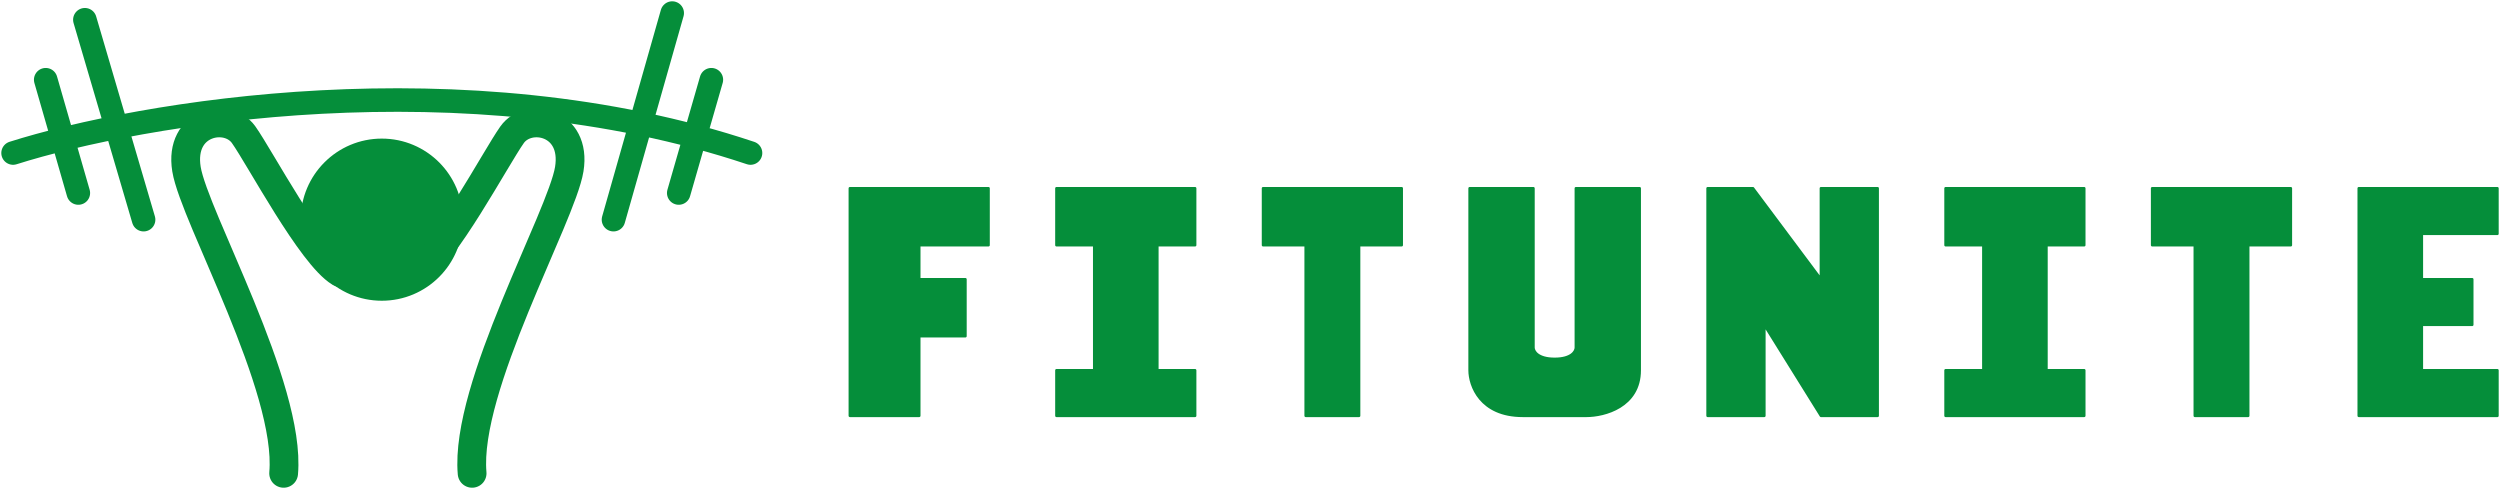 <svg width="956" height="187" viewBox="0 0 956 187" fill="none" xmlns="http://www.w3.org/2000/svg">
<path d="M744 159V141.6H758.455V93.75H744V72H797V93.75H782.545V141.6H797V159H744Z" fill="#058E3A" stroke="#058E3A" stroke-linejoin="round"/>
<path d="M404 159V141.6H418.455V93.75H404V72H457V93.75H442.545V141.6H457V159H404Z" fill="#058E3A" stroke="#058E3A" stroke-linejoin="round"/>
<path d="M653 159V72H670.333L696.333 106.8V72H718V159H696.333L674.667 124.2V159H653Z" fill="#058E3A" stroke="#058E3A" stroke-linejoin="round"/>
<path d="M5 58.516C53.248 43.226 177.195 21.819 287 58.516M32.451 7.548L54.911 84M17.478 30.484L29.956 73.806M257.053 5L234.593 84M272.027 30.484L259.549 73.806" stroke="#058E3A" stroke-width="9" stroke-linecap="round"/>
<circle cx="146" cy="84" r="30.5" fill="#058E3A" stroke="#058E3A"/>
<path d="M130 104.188C119.073 97.604 99.405 60.296 93.166 51.517C86.927 42.739 68.378 46.562 71.312 64.685C74.247 82.808 111.343 148.081 108.463 181" stroke="#058E3A" stroke-width="11" stroke-linecap="round"/>
<path d="M159 104.188C169.927 97.604 189.595 60.296 195.834 51.517C202.073 42.739 220.622 46.562 217.688 64.685C214.753 82.808 177.657 148.081 180.537 181" stroke="#058E3A" stroke-width="11" stroke-linecap="round"/>
<path d="M325 159H351.5V128.55H369.167V106.8H351.5V93.75H378V72H325V159Z" fill="#058E3A" stroke="#058E3A" stroke-linejoin="round"/>
<path d="M519.692 159H499.308V93.75H483V72H536V93.75H519.692V159Z" fill="#058E3A" stroke="#058E3A" stroke-linejoin="round"/>
<path d="M859.692 159H839.308V93.75H823V72H876V93.75H859.692V159Z" fill="#058E3A" stroke="#058E3A" stroke-linejoin="round"/>
<path d="M562 141.6V72H586.375V132.9C586.375 134.35 588 137.25 594.5 137.25C601 137.25 602.625 134.35 602.625 132.9V72H627V141.6C627 155.52 613.458 159 606.688 159H582.312C566.062 159 562 147.4 562 141.6Z" fill="#058E3A" stroke="#058E3A" stroke-linejoin="round"/>
<path d="M902 159V72H955V89.4H926.091V106.8H945.364V124.2H926.091V141.6H955V159H902Z" fill="#058E3A" stroke="#058E3A" stroke-linejoin="round"/>
</svg>
